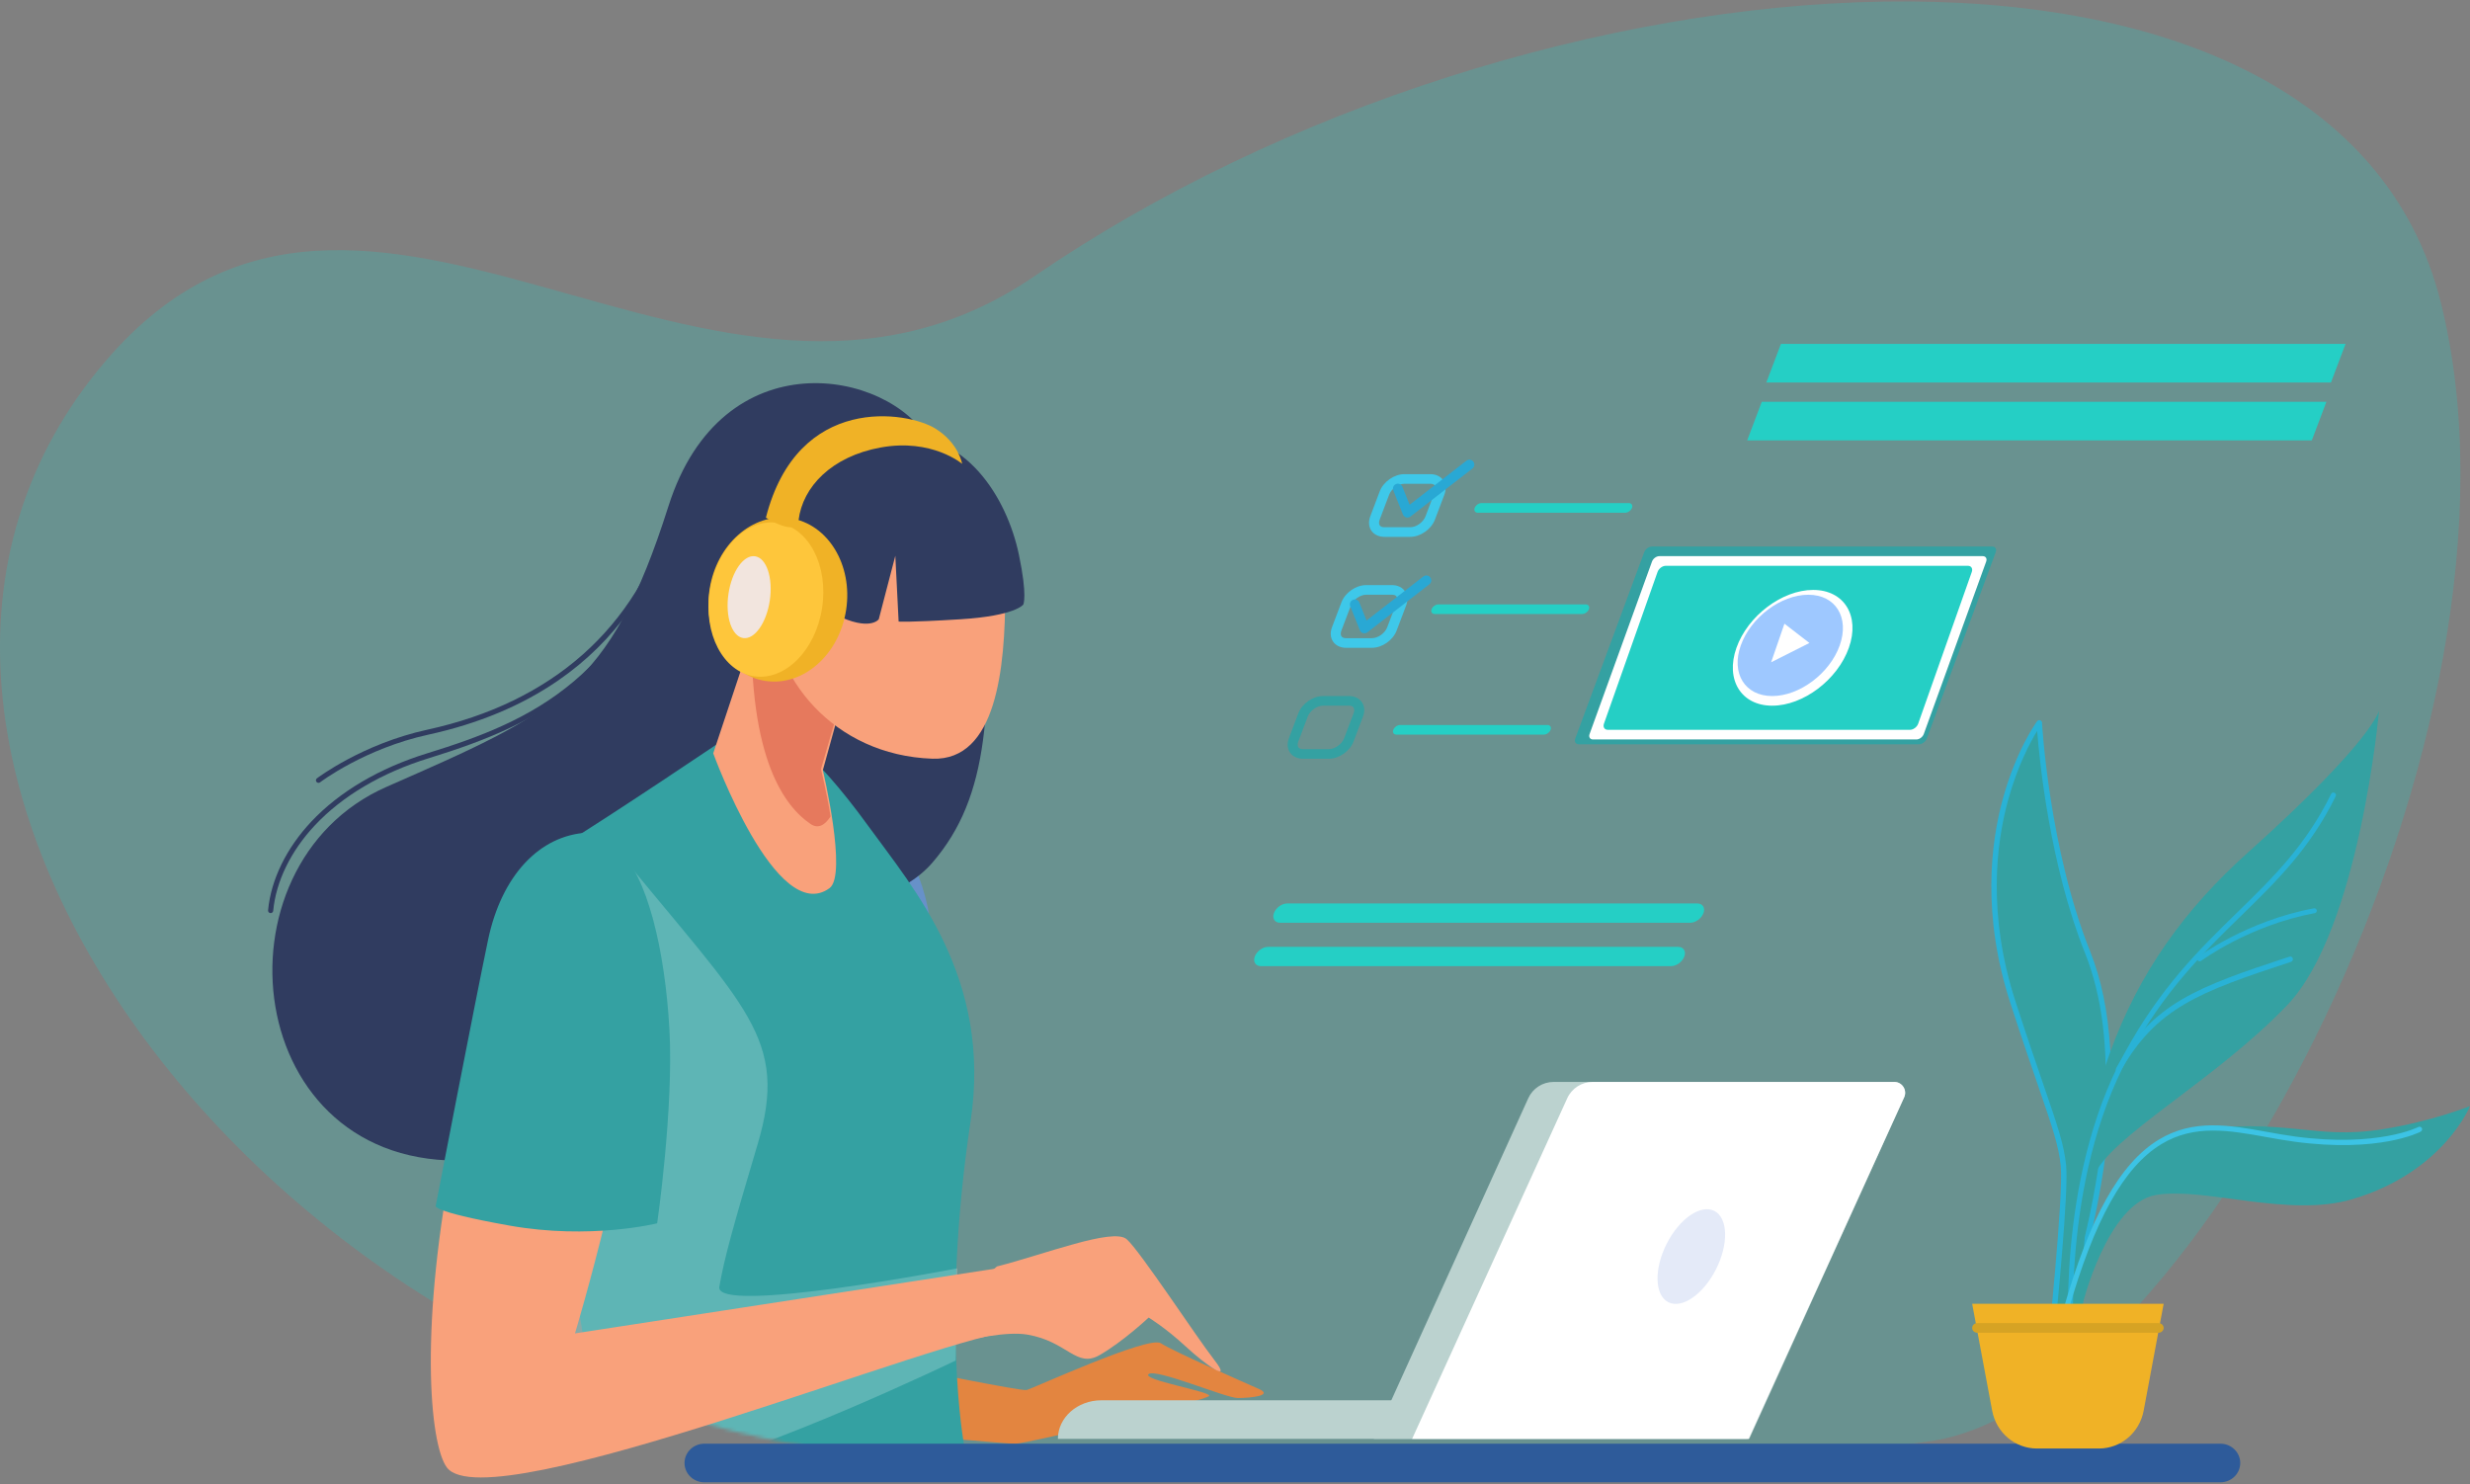 <svg width="709" height="426" viewBox="0 0 709 426" fill="none" xmlns="http://www.w3.org/2000/svg">
<rect x="0" y="0" width="709" height="426" fill="#808080" stroke="none"/>
<path fill-rule="evenodd" clip-rule="evenodd" d="M259.677 417.429C79.274 406.862 -65.403 214.785 30.595 103.313C105.046 16.858 204.316 142.698 296.904 79.298C439.347 -18.24 670.12 -35.974 700.665 86.983C731.209 209.94 630.029 402.059 554.623 413.587C479.215 425.114 259.677 417.429 259.677 417.429Z" fill="#25CFC5" fill-opacity="0.24"/>
<path fill-rule="evenodd" clip-rule="evenodd" d="M262.44 393.095C262.44 393.095 293.082 399.323 294.662 398.995C296.241 398.667 329.727 383.262 333.201 385.557C336.677 387.851 356.894 396.701 361.317 398.667C365.739 400.634 358.789 401.29 355.315 401.29C351.84 401.29 331.938 392.768 329.727 394.407C327.515 396.046 347.101 399.323 347.101 400.634C347.101 401.945 294.662 414.4 291.503 414.4C288.344 414.4 264.02 412.106 264.02 412.106L262.44 393.095Z" fill="#E38540"/>
<path fill-rule="evenodd" clip-rule="evenodd" d="M234.959 223.329C252.585 226.675 262.958 244.726 266.331 260.537C269.704 276.347 234.959 223.329 234.959 223.329Z" fill="#6791C9"/>
<mask id="mask0" mask-type="alpha" maskUnits="userSpaceOnUse" x="0" y="0" width="708" height="421">
<path fill-rule="evenodd" clip-rule="evenodd" d="M260.466 418.428C79.879 407.844 -64.945 215.434 31.149 103.769C70.552 57.982 116.9 71.639 165.532 85.296C208.883 97.471 254.049 109.644 297.729 79.713C440.317 -17.993 671.325 -35.758 701.9 87.411C732.476 210.58 631.193 403.032 555.711 414.579C480.226 426.126 260.466 418.428 260.466 418.428Z" fill="white"/>
</mask>
<g mask="url(#mask0)">
<path fill-rule="evenodd" clip-rule="evenodd" d="M282.811 157.181C284.716 203.399 284.239 228.433 267.575 247.69C250.911 266.947 204.252 262.132 204.252 262.132C204.252 262.132 199.649 330.174 134.421 333.063C69.192 335.951 59.828 248.332 110.932 225.865C159.579 204.478 175.049 198.263 191.872 145.306C207.241 96.927 255.197 106.15 266.623 126.37C278.05 146.59 282.811 157.181 282.811 157.181Z" fill="#303C60"/>
<path fill-rule="evenodd" clip-rule="evenodd" d="M208.869 211.542C208.869 211.542 176.86 233.194 159.661 243.778C142.463 254.363 165.872 368.391 171.605 410.73C177.338 453.07 276.708 414.579 276.708 414.579C276.708 414.579 270.02 378.975 278.619 321.722C284.779 280.71 262.216 255.004 249.317 237.202C216.762 192.274 208.869 211.542 208.869 211.542Z" fill="#34A1A2"/>
<path fill-rule="evenodd" clip-rule="evenodd" d="M177.337 244.26C214.124 289.486 226.558 297.941 217.468 328.457C210.302 352.514 207.913 361.174 206.48 369.354C205.047 377.532 274.797 364.061 274.797 364.061L274.319 390.523C274.319 390.523 219.379 416.985 192.625 422.277C165.872 427.57 149.151 421.316 149.151 421.316L177.337 244.26Z" fill="white" fill-opacity="0.21"/>
</g>
<path fill-rule="evenodd" clip-rule="evenodd" d="M637.358 425.477H202.175C199.034 425.477 196.487 422.997 196.487 419.938C196.487 416.88 199.034 414.4 202.175 414.4H637.358C640.5 414.4 643.047 416.88 643.047 419.938C643.047 422.997 640.5 425.477 637.358 425.477Z" fill="#2E5B9A"/>
<path fill-rule="evenodd" clip-rule="evenodd" d="M221.26 166.562L204.73 216.233C204.73 216.233 222.849 266.067 238.107 254.939C243.316 251.14 236.2 221.072 236.2 221.072L247.325 180.754L221.26 166.562Z" fill="#F9A17B"/>
<path fill-rule="evenodd" clip-rule="evenodd" d="M165.999 242.747C143.138 245.306 141.167 276.422 130.661 328.38C120.154 380.336 123.312 414.631 128.273 421.228C140.211 437.104 274.403 381.779 291.117 382.26C302.653 382.593 293.027 363.018 293.027 363.018L165.044 382.742C165.044 382.742 183.191 322.606 183.191 291.818C183.191 261.028 174.595 241.784 165.999 242.747Z" fill="#F9A17B"/>
<path fill-rule="evenodd" clip-rule="evenodd" d="M286.146 363.53C299.701 360.109 319.549 352.29 323.421 355.711C327.294 359.132 343.269 383.568 348.595 390.41C353.919 397.251 346.174 391.875 340.365 386.5C334.556 381.124 329.715 378.192 329.715 378.192C329.715 378.192 322.453 385.034 315.676 388.944C308.899 392.853 306.478 385.034 294.86 383.079C283.241 381.124 254.196 391.387 254.196 391.387L286.146 363.53Z" fill="#F9A17B"/>
<path fill-rule="evenodd" clip-rule="evenodd" d="M168.839 238.99C154.79 239.631 143.934 251.486 140.102 269.75C136.27 288.014 125.094 346.012 125.094 346.012C125.094 346.012 122.86 347.614 146.168 351.779C169.478 355.945 188.636 351.138 188.636 351.138C188.636 351.138 193.425 318.135 192.148 295.385C190.871 272.634 185.762 251.166 177.46 243.796C169.158 236.426 168.839 238.99 168.839 238.99Z" fill="#34A1A2"/>
<path fill-rule="evenodd" clip-rule="evenodd" d="M235.645 220.777L247.326 180.677L219.958 166.562L215.778 178.461C214.868 218.3 225.485 231.624 232.64 236.496C234.875 238.018 236.797 236.842 238.408 234.357C237.232 227.135 235.645 220.777 235.645 220.777Z" fill="#E6795D"/>
<path fill-rule="evenodd" clip-rule="evenodd" d="M288.547 170.216C288.547 191.863 286.019 218.405 267.656 217.779C239.169 216.808 221.219 194.172 221.219 172.526C221.219 150.879 236.113 133.331 254.486 133.331C272.859 133.331 288.547 148.57 288.547 170.216Z" fill="#F9A17B"/>
<path fill-rule="evenodd" clip-rule="evenodd" d="M502.125 413.016H394.347L438.68 315.242C439.974 312.388 442.811 310.557 445.938 310.557H543.75C546.016 310.557 547.518 312.902 546.582 314.968L502.125 413.016Z" fill="#BBD2CF"/>
<path fill-rule="evenodd" clip-rule="evenodd" d="M501.521 413.015H303.661C303.661 406.898 309.249 401.939 316.143 401.939H501.521V413.015Z" fill="#BBD2CF"/>
<path fill-rule="evenodd" clip-rule="evenodd" d="M543.736 310.557H457.157C454.017 310.557 451.166 312.388 449.867 315.242L405.339 413.016H501.927L546.58 314.968C547.52 312.902 546.011 310.557 543.736 310.557Z" fill="white"/>
<ellipse rx="7.966" ry="14.678" transform="matrix(0.89 0.457 -0.451 0.892 485.486 360.681)" fill="#E4EAF8"/>
<path fill-rule="evenodd" clip-rule="evenodd" d="M256.837 125.103C277.027 123.638 288.983 142.6 292.467 159.201C294.98 171.179 293.733 173.524 293.733 173.524C293.733 173.524 291.516 176.779 275.681 177.756C259.846 178.732 257.946 178.407 257.946 178.407L256.996 159.527L252.245 177.756C252.245 177.756 249.711 181.337 239.894 176.453C230.076 171.571 225.642 155.295 225.642 155.295C225.642 155.295 223.425 144.553 231.026 137.391C238.626 130.231 256.837 125.103 256.837 125.103Z" fill="#303C60"/>
<path fill-rule="evenodd" clip-rule="evenodd" d="M242.881 175.04C240.918 187.937 230.552 197.075 219.727 195.45C208.902 193.826 201.717 182.054 203.68 169.158C205.643 156.262 216.009 147.124 226.834 148.749C237.659 150.372 244.843 162.144 242.881 175.04Z" fill="#F0B226"/>
<path fill-rule="evenodd" clip-rule="evenodd" d="M235.98 174.501C234.115 186.663 225.379 195.446 216.468 194.12C207.557 192.792 201.845 181.858 203.71 169.697C205.575 157.535 214.312 148.752 223.222 150.078C232.134 151.405 237.846 162.34 235.98 174.501Z" fill="#FEC63B"/>
<path fill-rule="evenodd" clip-rule="evenodd" d="M220.973 172.33C220.021 178.809 216.593 183.649 213.313 183.139C210.035 182.629 208.148 176.963 209.099 170.483C210.05 164.003 213.479 159.164 216.758 159.675C220.037 160.184 221.924 165.851 220.973 172.33Z" fill="#F2E5DE"/>
<path fill-rule="evenodd" clip-rule="evenodd" d="M219.845 148.589C228.987 112.842 260.545 118.055 268.524 123.032C275.243 127.223 276.18 133.14 276.18 133.14C276.18 133.14 267.508 125.744 252.741 128.456C238.727 131.029 230.393 139.714 229.221 149.329C228.624 154.23 219.845 148.589 219.845 148.589Z" fill="#F0B226"/>
<path fill-rule="evenodd" clip-rule="evenodd" d="M77.686 262.097L77.615 262.094C77.208 262.055 76.91 261.694 76.949 261.288C77.79 252.499 82.191 243.466 89.342 235.851C97.426 227.241 108.932 220.457 122.615 216.234C153.104 206.824 179.702 194.858 196.415 143.534C196.542 143.146 196.959 142.934 197.349 143.06C197.737 143.186 197.95 143.603 197.824 143.991C190.143 167.579 179.687 184.752 165.86 196.492C153.665 206.847 139.927 212.437 123.053 217.646C109.615 221.793 98.332 228.438 90.422 236.862C83.494 244.24 79.233 252.964 78.423 261.428C78.386 261.81 78.064 262.097 77.686 262.097Z" fill="#303C60"/>
<path fill-rule="evenodd" clip-rule="evenodd" d="M91.421 224.713C91.202 224.713 90.984 224.616 90.84 224.432C90.591 224.114 90.65 223.658 90.971 223.412C91.099 223.313 104.015 213.518 122.69 209.443C158.543 201.619 182.614 180.268 192.299 147.698C192.414 147.313 192.821 147.094 193.211 147.206C193.6 147.32 193.823 147.724 193.708 148.109C187.724 168.23 176.467 184.109 160.25 195.305C149.807 202.515 137.276 207.749 123.005 210.863C104.667 214.865 91.995 224.465 91.87 224.561C91.736 224.664 91.577 224.713 91.421 224.713Z" fill="#303C60"/>
<path fill-rule="evenodd" clip-rule="evenodd" d="M550.812 213.636H453.217C452.302 213.636 451.83 212.907 452.163 212.007L471.959 158.498C472.292 157.598 473.303 156.869 474.218 156.869H571.814C572.728 156.869 573.197 157.598 572.864 158.498L553.072 212.007C552.738 212.907 551.726 213.636 550.812 213.636Z" fill="#34A1A2"/>
<path fill-rule="evenodd" clip-rule="evenodd" d="M550.107 212.252H457.256C456.406 212.252 455.969 211.56 456.277 210.706L474.199 161.185C474.509 160.33 475.448 159.638 476.297 159.638H569.146C569.993 159.638 570.435 160.33 570.122 161.185L552.206 210.706C551.893 211.56 550.954 212.252 550.107 212.252Z" fill="white"/>
<path fill-rule="evenodd" clip-rule="evenodd" d="M548.266 209.482H461.506C460.556 209.482 460.065 208.689 460.411 207.709L475.788 164.18C476.134 163.201 477.185 162.407 478.135 162.407H564.896C565.843 162.407 566.337 163.201 565.989 164.18L550.612 207.709C550.27 208.689 549.213 209.482 548.266 209.482Z" fill="#25CFC5"/>
<path fill-rule="evenodd" clip-rule="evenodd" d="M530.708 185.945C527.463 195.121 517.613 202.56 508.703 202.56C499.793 202.56 495.198 195.121 498.437 185.945C501.683 176.768 511.538 169.33 520.449 169.33C529.359 169.33 533.954 176.768 530.708 185.945Z" fill="white"/>
<path fill-rule="evenodd" clip-rule="evenodd" d="M528.087 185.253C525.228 193.282 516.56 199.791 508.718 199.791C500.876 199.791 496.835 193.282 499.688 185.253C502.541 177.224 511.216 170.715 519.057 170.715C526.893 170.715 530.941 177.224 528.087 185.253Z" fill="#9EC8FF"/>
<path fill-rule="evenodd" clip-rule="evenodd" d="M519.384 184.56L513.891 187.33L508.392 190.099L510.304 184.56L512.211 179.022L519.384 184.56Z" fill="white"/>
<path fill-rule="evenodd" clip-rule="evenodd" d="M403.12 138.863C401.42 138.863 399.376 140.323 398.746 141.987L396.03 149.157C395.773 149.836 395.786 150.447 396.067 150.831C396.371 151.249 396.931 151.336 397.348 151.336H404.811C406.54 151.336 408.543 149.905 409.184 148.212L411.9 141.042C412.158 140.363 412.144 139.753 411.863 139.367C411.56 138.951 410.999 138.863 410.582 138.863H403.12ZM404.811 154.099H397.349C395.817 154.099 394.491 153.486 393.711 152.417C392.885 151.283 392.745 149.75 393.328 148.212L396.044 141.042C397.093 138.271 400.202 136.1 403.12 136.1H410.582C412.115 136.1 413.44 136.713 414.219 137.783C415.045 138.917 415.185 140.449 414.602 141.987L411.886 149.157C410.837 151.929 407.728 154.099 404.811 154.099Z" fill="#3EC8E9"/>
<path fill-rule="evenodd" clip-rule="evenodd" d="M392.128 170.709C390.428 170.709 388.384 172.169 387.754 173.833L385.038 181.003C384.781 181.682 384.794 182.292 385.075 182.678C385.378 183.094 385.94 183.181 386.357 183.181H393.819C395.548 183.181 397.551 181.751 398.192 180.058L400.909 172.888C401.166 172.209 401.152 171.598 400.871 171.213C400.568 170.796 400.007 170.709 399.589 170.709H392.128ZM393.818 185.945H386.356C384.824 185.945 383.499 185.332 382.719 184.263C381.892 183.129 381.753 181.596 382.336 180.058L385.051 172.888C386.101 170.117 389.209 167.946 392.128 167.946H399.589C401.122 167.946 402.447 168.559 403.227 169.628C404.054 170.763 404.193 172.295 403.61 173.833L400.894 181.003C399.844 183.774 396.737 185.945 393.818 185.945Z" fill="#3EC8E9"/>
<path fill-rule="evenodd" clip-rule="evenodd" d="M379.762 202.554C378.032 202.554 376.029 203.984 375.388 205.678L372.672 212.847C372.415 213.527 372.429 214.137 372.709 214.523C373.013 214.939 373.574 215.027 373.991 215.027H381.453C383.182 215.027 385.185 213.596 385.826 211.903L388.543 204.733C388.8 204.054 388.786 203.443 388.505 203.058C388.202 202.641 387.641 202.554 387.224 202.554H379.762ZM381.452 217.79H373.99C372.457 217.79 371.132 217.176 370.353 216.107C369.526 214.973 369.386 213.441 369.969 211.903L372.685 204.733C373.735 201.961 376.843 199.791 379.761 199.791H387.223C388.755 199.791 390.081 200.404 390.861 201.473C391.687 202.607 391.826 204.14 391.244 205.678L388.528 212.847C387.479 215.619 384.37 217.79 381.452 217.79Z" fill="#34A1A2"/>
<path fill-rule="evenodd" clip-rule="evenodd" d="M466.487 147.176H424.21C423.418 147.176 423.005 146.554 423.294 145.792C423.582 145.03 424.467 144.407 425.259 144.407H467.536C468.329 144.407 468.741 145.03 468.453 145.792C468.164 146.554 467.279 147.176 466.487 147.176Z" fill="#25CFC5"/>
<path fill-rule="evenodd" clip-rule="evenodd" d="M454.12 176.253H411.843C411.051 176.253 410.639 175.63 410.928 174.868C411.216 174.107 412.1 173.484 412.893 173.484H455.17C455.963 173.484 456.375 174.107 456.086 174.868C455.798 175.63 454.913 176.253 454.12 176.253Z" fill="#25CFC5"/>
<path fill-rule="evenodd" clip-rule="evenodd" d="M443.128 210.867H400.851C400.059 210.867 399.646 210.244 399.935 209.483C400.223 208.721 401.108 208.099 401.901 208.099H444.177C444.97 208.099 445.382 208.721 445.094 209.483C444.805 210.244 443.921 210.867 443.128 210.867Z" fill="#25CFC5"/>
<path fill-rule="evenodd" clip-rule="evenodd" d="M404.012 148.561C403.888 148.561 403.763 148.545 403.641 148.512C403.216 148.395 402.869 148.085 402.704 147.674L399.945 140.783C399.654 140.057 400.004 139.232 400.725 138.94C401.447 138.648 402.268 138.999 402.558 139.725L404.624 144.882L420.932 132.241C421.548 131.764 422.433 131.878 422.908 132.498C423.383 133.118 423.268 134.007 422.653 134.484L404.871 148.267C404.622 148.46 404.319 148.561 404.012 148.561Z" fill="#29A8D4"/>
<path fill-rule="evenodd" clip-rule="evenodd" d="M391.646 181.792C391.522 181.792 391.398 181.776 391.275 181.742C390.851 181.626 390.504 181.315 390.339 180.904L387.579 174.013C387.289 173.287 387.638 172.462 388.36 172.17C389.082 171.878 389.902 172.229 390.193 172.955L392.258 178.112L408.567 165.471C409.183 164.994 410.067 165.108 410.542 165.728C411.018 166.347 410.903 167.236 410.286 167.714L392.506 181.497C392.256 181.69 391.953 181.792 391.646 181.792Z" fill="#29A8D4"/>
<path fill-rule="evenodd" clip-rule="evenodd" d="M669.086 109.793H507.017L511.206 98.716H673.275L669.086 109.793Z" fill="#25CFC5"/>
<path fill-rule="evenodd" clip-rule="evenodd" d="M663.591 126.408H501.521L505.71 115.332H667.779L663.591 126.408Z" fill="#25CFC5"/>
<path fill-rule="evenodd" clip-rule="evenodd" d="M485.162 264.866H367.45C365.911 264.866 365.111 263.62 365.67 262.096C366.23 260.573 367.947 259.327 369.485 259.327H487.197C488.738 259.327 489.536 260.573 488.976 262.096C488.415 263.62 486.703 264.866 485.162 264.866Z" fill="#25CFC5"/>
<path fill-rule="evenodd" clip-rule="evenodd" d="M479.665 277.327H361.954C360.415 277.327 359.615 276.081 360.175 274.558C360.735 273.035 362.451 271.789 363.989 271.789H481.701C483.237 271.789 484.041 273.035 483.48 274.558C482.92 276.081 481.202 277.327 479.665 277.327Z" fill="#25CFC5"/>
<path fill-rule="evenodd" clip-rule="evenodd" d="M590.975 383.912C590.975 381.915 615.324 315.435 598.859 272.639C587.333 242.673 585.512 206.714 585.512 206.714C585.512 206.714 563.065 238.478 578.233 287.022C587.57 316.901 591.381 325.179 592.185 333.969C592.996 342.759 588.549 386.709 588.549 386.709L590.975 383.912Z" fill="#34A1A2"/>
<path fill-rule="evenodd" clip-rule="evenodd" d="M584.754 209.801C582.837 212.941 579.12 219.813 576.419 229.648C572.935 242.316 570.481 262.638 578.55 287.502C581.827 297.591 584.423 305.152 586.515 311.228C590.634 323.209 592.512 328.676 593.075 334.575C593.807 342.261 590.485 375.803 589.533 385.093L590.303 384.242C590.394 383.802 590.666 382.926 591.353 380.73C605.955 334.316 608.364 298.274 598.502 273.606C588.361 248.233 585.414 218.246 584.754 209.801ZM588.523 388.094C588.419 388.094 588.316 388.074 588.212 388.034C587.901 387.908 587.713 387.603 587.746 387.281C587.791 386.843 592.35 343.325 591.528 334.709C590.977 328.977 589.119 323.559 585.039 311.687C582.947 305.607 580.344 298.039 577.067 287.938C568.875 262.708 571.388 242.073 574.93 229.204C578.783 215.236 584.495 207.358 584.735 207.03C584.922 206.771 585.266 206.656 585.583 206.742C585.907 206.83 586.127 207.101 586.146 207.416C586.166 207.774 588.167 243.589 599.959 273.081C606.351 289.077 607.633 310.17 603.773 335.775C600.691 356.218 595.193 373.692 592.842 381.153C592.311 382.854 591.845 384.322 591.819 384.592C591.819 384.769 591.754 384.907 591.631 385.04L589.112 387.836C588.957 388.003 588.743 388.094 588.523 388.094Z" fill="#29B2D6"/>
<path fill-rule="evenodd" clip-rule="evenodd" d="M595.416 392.02C591.819 317.515 609.397 276.839 645.347 244.62C681.298 212.401 682.893 203.944 682.893 203.944C682.893 203.944 677.301 266.77 656.532 288.518C635.758 310.265 605.399 326.375 601.008 337.651C596.61 348.927 598.212 386.784 598.212 386.784L595.416 393.631V392.02Z" fill="#34A1A2"/>
<path fill-rule="evenodd" clip-rule="evenodd" d="M590.847 396.401C590.452 395.223 598.461 328.474 627.695 324.548C656.936 320.621 663.741 327.297 683.767 324.155C698.057 321.914 709 317.48 709 317.48C709 317.48 701.417 336.405 675.357 344.18C656.936 349.677 632.901 340.646 618.883 343.002C604.865 345.358 597.658 374.806 597.658 374.806L595.256 390.119L590.847 396.401Z" fill="#34A1A2"/>
<path fill-rule="evenodd" clip-rule="evenodd" d="M594.676 388.093C594.306 388.093 593.985 387.804 593.955 387.419C593.906 386.94 589.837 339.069 609.77 302.418C620.073 283.485 631.316 272.513 642.189 261.902C652.323 252.018 661.892 242.681 669.145 227.891C669.327 227.525 669.764 227.378 670.121 227.56C670.485 227.743 670.631 228.189 670.449 228.555C663.081 243.574 653.42 252.997 643.196 262.973C632.402 273.508 621.238 284.401 611.044 303.136C591.329 339.381 595.355 386.808 595.398 387.283C595.44 387.691 595.143 388.052 594.743 388.09L594.676 388.093Z" fill="#29B2D6"/>
<path fill-rule="evenodd" clip-rule="evenodd" d="M592.945 377.017C592.878 377.017 592.804 377.007 592.737 376.986C592.351 376.871 592.125 376.457 592.235 376.06C599.834 349.406 608.552 333.855 619.669 327.12C629.611 321.098 639.889 322.946 650.768 324.903C653.429 325.382 656.182 325.878 658.911 326.241C682.545 329.398 694.078 323.55 694.188 323.49C694.549 323.303 694.99 323.447 695.179 323.813C695.363 324.179 695.222 324.629 694.861 324.819C694.384 325.071 682.876 330.95 658.715 327.724C655.962 327.356 653.19 326.857 650.511 326.375C639.908 324.468 629.898 322.667 620.421 328.405C609.641 334.934 601.131 350.209 593.648 376.477C593.557 376.804 593.263 377.017 592.945 377.017Z" fill="#3CC3E5"/>
<path fill-rule="evenodd" clip-rule="evenodd" d="M631.403 275.942C631.187 275.942 630.97 275.848 630.832 275.669C630.586 275.363 630.646 274.923 630.958 274.687C631.097 274.583 644.95 264.314 664.172 260.725C664.562 260.653 664.941 260.901 665.019 261.281C665.091 261.661 664.839 262.029 664.448 262.102C645.557 265.629 631.973 275.695 631.841 275.796C631.709 275.894 631.553 275.942 631.403 275.942Z" fill="#29B2D6"/>
<path fill-rule="evenodd" clip-rule="evenodd" d="M608.069 307.788C607.938 307.788 607.807 307.752 607.689 307.679C607.333 307.459 607.215 306.979 607.427 306.608C617.959 288.067 630.294 283.395 657.19 274.594C657.583 274.464 658.001 274.695 658.126 275.106C658.25 275.518 658.032 275.956 657.639 276.085C631.117 284.762 618.963 289.358 608.711 307.405C608.574 307.651 608.325 307.788 608.069 307.788Z" fill="#29B2D6"/>
<path fill-rule="evenodd" clip-rule="evenodd" d="M602.474 415.785H584.69C578.407 415.785 573.016 411.224 571.837 404.917L566.101 374.248H621.062L615.327 404.917C614.148 411.224 608.756 415.785 602.474 415.785Z" fill="#F0B226"/>
<path fill-rule="evenodd" clip-rule="evenodd" d="M619.582 382.554H567.581C566.761 382.554 566.101 381.934 566.101 381.17C566.101 380.405 566.761 379.785 567.581 379.785H619.582C620.402 379.785 621.062 380.405 621.062 381.17C621.062 381.934 620.402 382.554 619.582 382.554Z" fill="#D6A324"/>
</svg>
